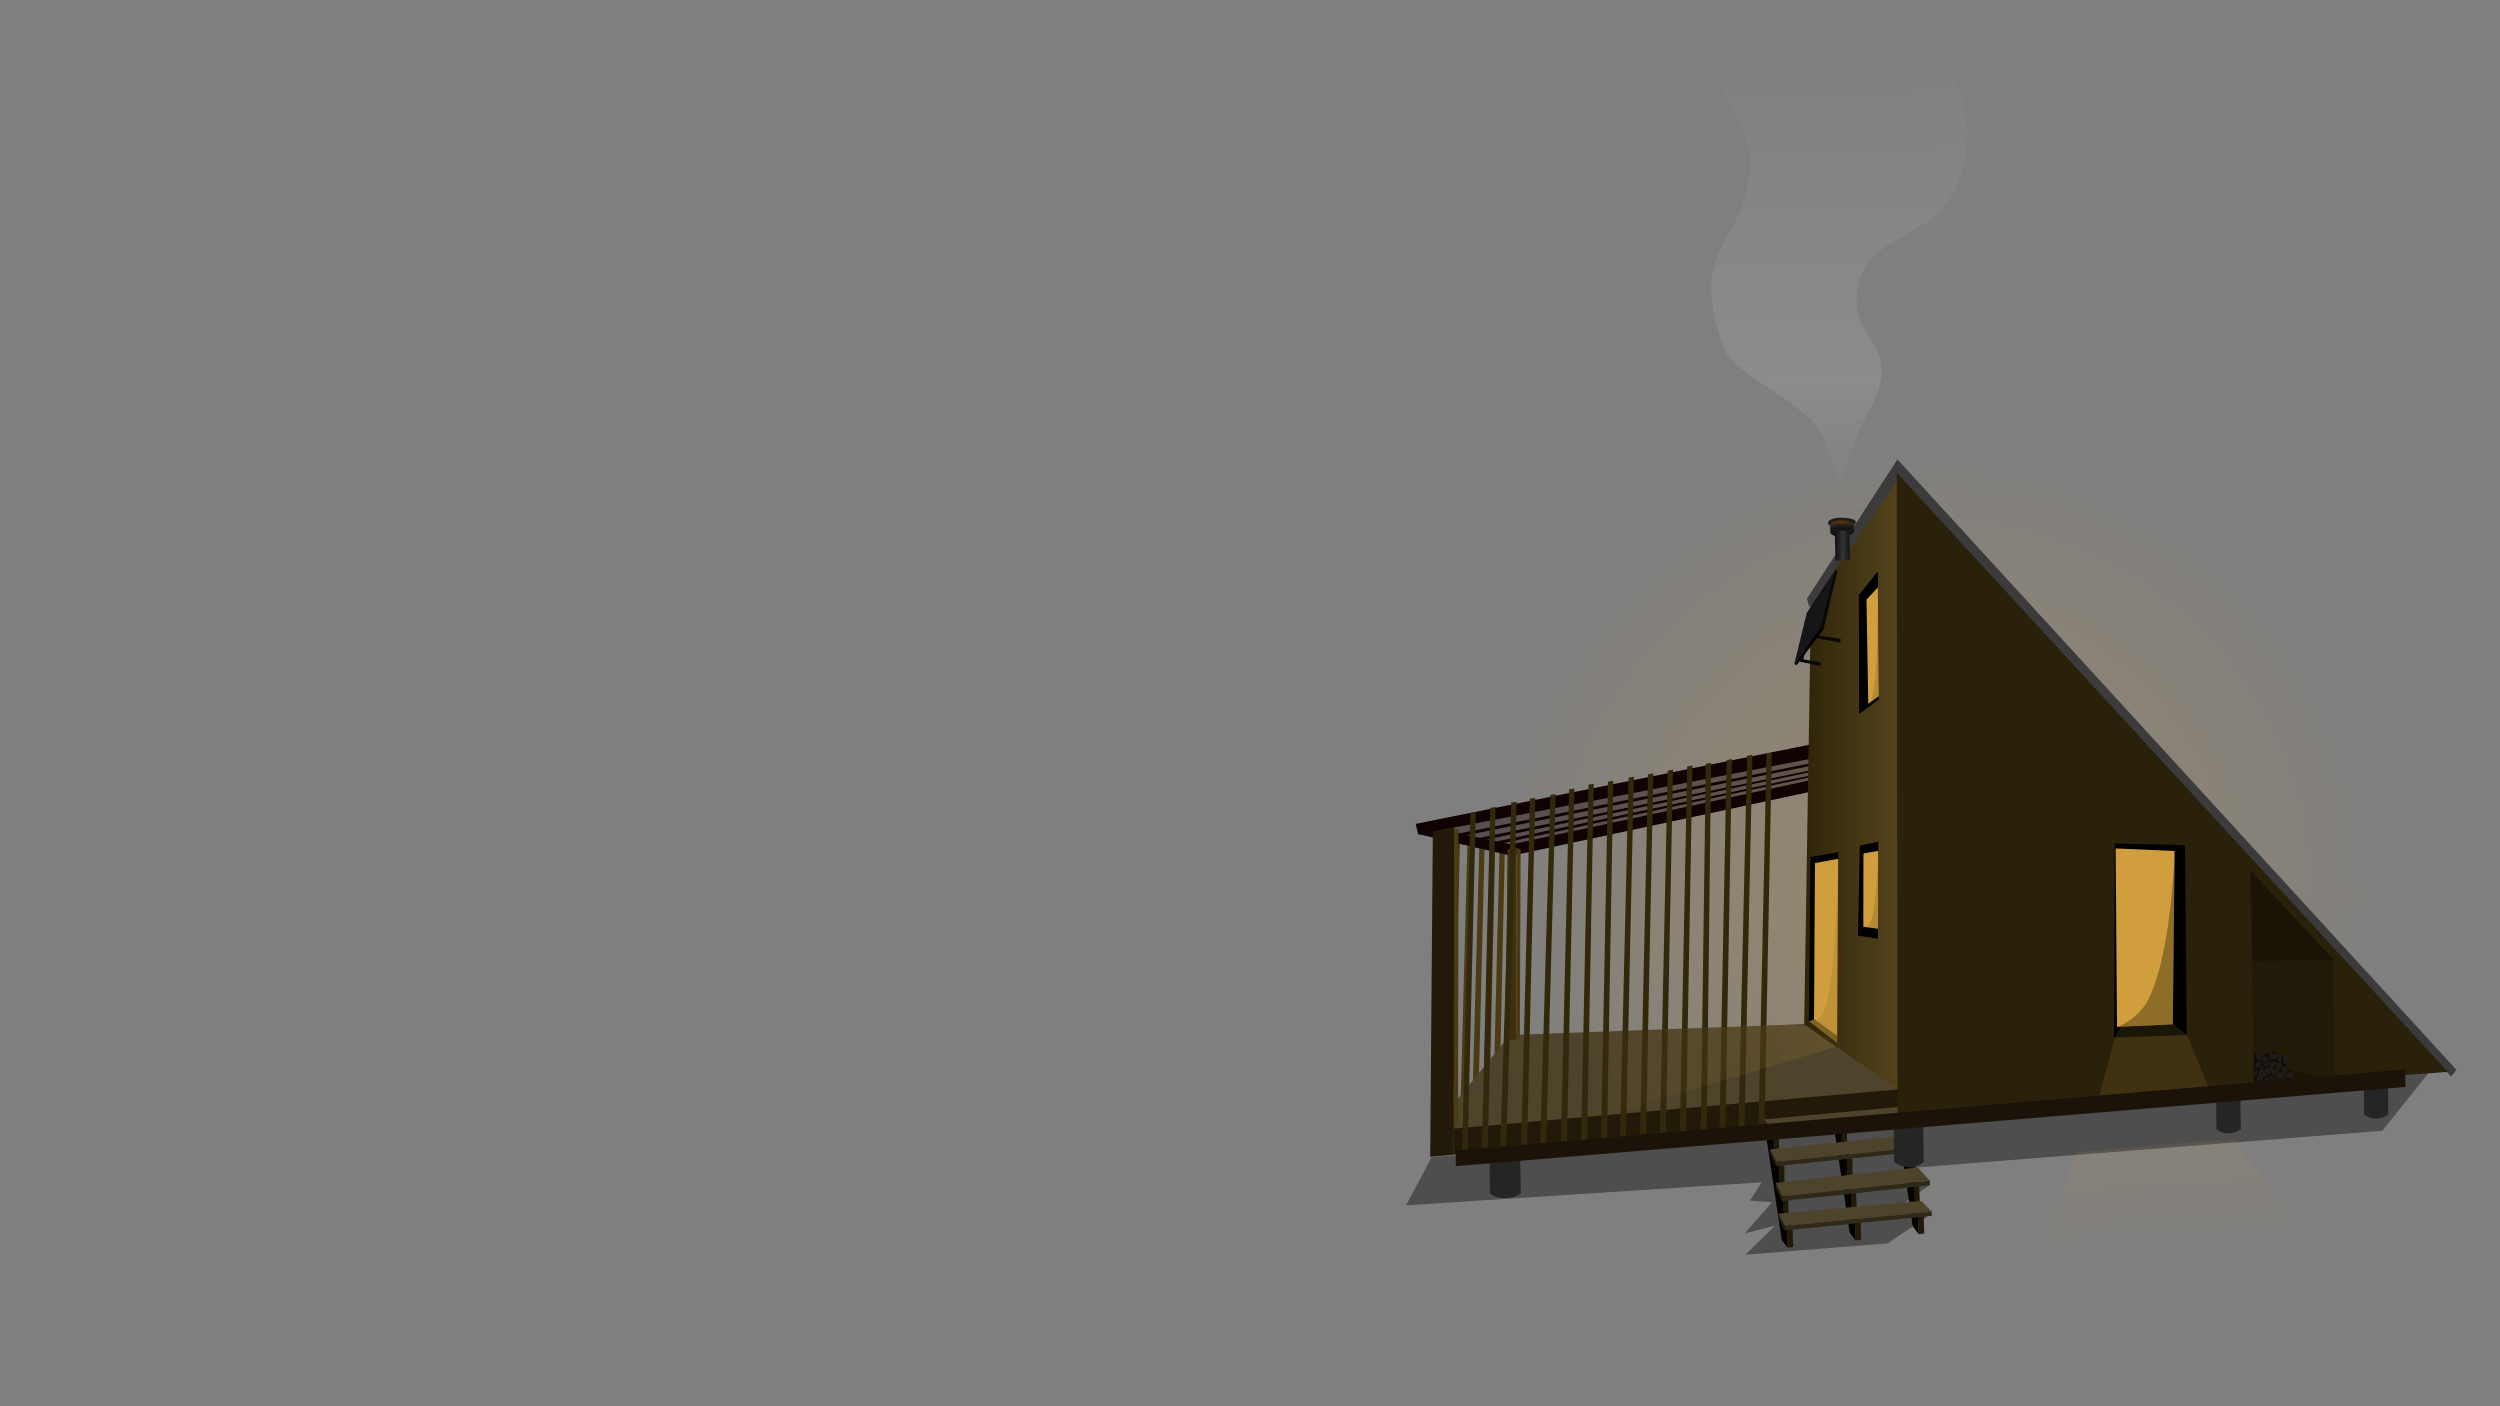 <?xml version="1.0" encoding="UTF-8" standalone="no"?>
<!DOCTYPE svg PUBLIC "-//W3C//DTD SVG 1.1//EN" "http://www.w3.org/Graphics/SVG/1.1/DTD/svg11.dtd">
<!-- Created with Vectornator (http://vectornator.io/) -->
<svg height="100%" stroke-miterlimit="10" style="fill-rule:nonzero;clip-rule:evenodd;stroke-linecap:round;stroke-linejoin:round;" version="1.1" viewBox="0 0 1920 1080" width="100%" xml:space="preserve" xmlns="http://www.w3.org/2000/svg" xmlns:xlink="http://www.w3.org/1999/xlink">
<rect x="0" y="0" width="1920" height="1080" fill="#808080" stroke="none"/>
<defs>
<radialGradient cx="1485.63" cy="647.486" gradientTransform="matrix(1 0 0 1 0 40)" gradientUnits="userSpaceOnUse" id="RadialGradient" r="360.02">
<stop offset="0" stop-color="#d19f3c"/>
<stop offset="1" stop-color="#d4a13d" stop-opacity="0.002"/>
</radialGradient>
<linearGradient gradientTransform="matrix(0.564 0 0 0.564 946.011 286.692)" gradientUnits="userSpaceOnUse" id="LinearGradient" x1="734.899" x2="737.155" y1="680.926" y2="492.934">
<stop offset="0" stop-color="#634d34"/>
<stop offset="1" stop-color="#908477"/>
</linearGradient>
<linearGradient gradientTransform="matrix(0.564 0 0 0.564 934.286 287.163)" gradientUnits="userSpaceOnUse" id="LinearGradient_2" x1="734.899" x2="737.155" y1="680.926" y2="492.934">
<stop offset="0" stop-color="#634d34"/>
<stop offset="1" stop-color="#908477"/>
</linearGradient>
<linearGradient gradientTransform="matrix(0.564 0 0 0.564 922.606 292.787)" gradientUnits="userSpaceOnUse" id="LinearGradient_3" x1="734.899" x2="737.155" y1="680.926" y2="492.934">
<stop offset="0" stop-color="#634d34"/>
<stop offset="1" stop-color="#908477"/>
</linearGradient>
<linearGradient gradientTransform="matrix(0.564 0 0 0.564 910.292 291.011)" gradientUnits="userSpaceOnUse" id="LinearGradient_4" x1="734.899" x2="737.155" y1="680.926" y2="492.934">
<stop offset="0" stop-color="#634d34"/>
<stop offset="1" stop-color="#908477"/>
</linearGradient>
<linearGradient gradientTransform="matrix(0.564 0 0 0.564 898.25 295.164)" gradientUnits="userSpaceOnUse" id="LinearGradient_5" x1="734.899" x2="737.155" y1="680.926" y2="492.934">
<stop offset="0" stop-color="#634d34"/>
<stop offset="1" stop-color="#908477"/>
</linearGradient>
<linearGradient gradientTransform="matrix(0.564 0 0 0.564 886.952 294.228)" gradientUnits="userSpaceOnUse" id="LinearGradient_6" x1="734.899" x2="737.155" y1="680.926" y2="492.934">
<stop offset="0" stop-color="#634d34"/>
<stop offset="1" stop-color="#908477"/>
</linearGradient>
<linearGradient gradientTransform="matrix(0.564 0 0 0.564 874.35 296.483)" gradientUnits="userSpaceOnUse" id="LinearGradient_7" x1="734.899" x2="737.155" y1="680.926" y2="492.934">
<stop offset="0" stop-color="#634d34"/>
<stop offset="1" stop-color="#908477"/>
</linearGradient>
<linearGradient gradientTransform="matrix(0.564 0 0 0.564 861.741 296.325)" gradientUnits="userSpaceOnUse" id="LinearGradient_8" x1="734.899" x2="737.155" y1="680.926" y2="492.934">
<stop offset="0" stop-color="#634d34"/>
<stop offset="1" stop-color="#908477"/>
</linearGradient>
<linearGradient gradientTransform="matrix(0.564 0 0 0.564 850.264 298.22)" gradientUnits="userSpaceOnUse" id="LinearGradient_9" x1="734.899" x2="737.155" y1="680.926" y2="492.934">
<stop offset="0" stop-color="#634d34"/>
<stop offset="1" stop-color="#908477"/>
</linearGradient>
<linearGradient gradientTransform="matrix(0.564 0 0 0.564 837.469 298.82)" gradientUnits="userSpaceOnUse" id="LinearGradient_10" x1="734.899" x2="737.155" y1="680.926" y2="492.934">
<stop offset="0" stop-color="#634d34"/>
<stop offset="1" stop-color="#908477"/>
</linearGradient>
<linearGradient gradientTransform="matrix(0.564 0 0 0.564 825.885 299.569)" gradientUnits="userSpaceOnUse" id="LinearGradient_11" x1="734.899" x2="737.155" y1="680.926" y2="492.934">
<stop offset="0" stop-color="#634d34"/>
<stop offset="1" stop-color="#908477"/>
</linearGradient>
<linearGradient gradientTransform="matrix(0.564 0 0 0.564 814.226 295.267)" gradientUnits="userSpaceOnUse" id="LinearGradient_12" x1="734.899" x2="737.155" y1="680.926" y2="492.934">
<stop offset="0" stop-color="#634d34"/>
<stop offset="1" stop-color="#908477"/>
</linearGradient>
<linearGradient gradientTransform="matrix(0.564 0 0 0.564 802.504 297.416)" gradientUnits="userSpaceOnUse" id="LinearGradient_13" x1="734.899" x2="737.155" y1="680.926" y2="492.934">
<stop offset="0" stop-color="#634d34"/>
<stop offset="1" stop-color="#908477"/>
</linearGradient>
<linearGradient gradientTransform="matrix(0.564 0 0 0.564 790.184 298.646)" gradientUnits="userSpaceOnUse" id="LinearGradient_14" x1="734.899" x2="737.155" y1="680.926" y2="492.934">
<stop offset="0" stop-color="#634d34"/>
<stop offset="1" stop-color="#908477"/>
</linearGradient>
<linearGradient gradientTransform="matrix(0.564 0 0 0.564 779.254 297.379)" gradientUnits="userSpaceOnUse" id="LinearGradient_15" x1="740.148" x2="737.155" y1="673.366" y2="492.934">
<stop offset="0" stop-color="#634d34"/>
<stop offset="1" stop-color="#908477"/>
</linearGradient>
<linearGradient gradientTransform="matrix(0.564 0 0 0.564 766.205 299.35)" gradientUnits="userSpaceOnUse" id="LinearGradient_16" x1="734.899" x2="737.155" y1="680.926" y2="492.934">
<stop offset="0" stop-color="#634d34"/>
<stop offset="1" stop-color="#908477"/>
</linearGradient>
<linearGradient gradientTransform="matrix(0.564 0 0 0.564 942.236 355.77)" gradientUnits="userSpaceOnUse" id="LinearGradient_17" x1="809.4" x2="472.676" y1="779.896" y2="844.81">
<stop offset="0" stop-color="#d19f3c"/>
<stop offset="1" stop-color="#d19f3c" stop-opacity="0"/>
</linearGradient>
<linearGradient gradientTransform="matrix(0.564 0 0 0.564 942.236 355.77)" gradientUnits="userSpaceOnUse" id="LinearGradient_18" x1="785.638" x2="920.343" y1="451.735" y2="451.735">
<stop offset="0" stop-color="#2f2409"/>
<stop offset="1" stop-color="#56451e"/>
</linearGradient>
<linearGradient gradientTransform="matrix(0.564 0 0 0.564 942.236 355.77)" gradientUnits="userSpaceOnUse" id="LinearGradient_19" x1="820.83" x2="853.905" y1="83.484" y2="83.484">
<stop offset="0" stop-color="#402a12"/>
<stop offset="0.508" stop-color="#4e3416"/>
<stop offset="0.961" stop-color="#35240f"/>
</linearGradient>
<linearGradient gradientTransform="matrix(0.564 0 0 0.564 942.236 355.77)" gradientUnits="userSpaceOnUse" id="LinearGradient_20" x1="824.047" x2="853.763" y1="112.167" y2="111.988">
<stop offset="0" stop-color="#000000"/>
<stop offset="0.5" stop-color="#353434"/>
<stop offset="1" stop-color="#000000"/>
</linearGradient>
<linearGradient gradientTransform="matrix(1 0 0 1 1.798 34.346)" gradientUnits="userSpaceOnUse" id="LinearGradient_21" x1="1402.37" x2="1411.67" y1="-18.147" y2="350.862">
<stop offset="0" stop-color="#ffffff" stop-opacity="0"/>
<stop offset="0.752" stop-color="#ffffff"/>
<stop offset="1" stop-color="#ffffff" stop-opacity="0"/>
</linearGradient>
<linearGradient gradientTransform="matrix(0.564 0 0 0.564 942.236 355.77)" gradientUnits="userSpaceOnUse" id="LinearGradient_22" x1="1266.09" x2="1281.56" y1="850.344" y2="1105.6">
<stop offset="0" stop-color="#d19f3c"/>
<stop offset="1" stop-color="#d19f3c" stop-opacity="0"/>
</linearGradient>
</defs>
<clipPath id="ArtboardFrame">
<rect height="1080" width="1920" x="0" y="0"/>
</clipPath>
<g clip-path="url(#ArtboardFrame)" id="Layer-1">
<path d="M1865.86 823.129L1099.53 888.719L1079.86 925.701L1353.09 907.986L1343.87 922.069L1360.86 923.376L1340.03 947.154L1363.35 941.281L1340.46 963.606L1449.79 954.893L1483.24 932.254L1447.55 934.678L1482.21 909.918L1454.9 911.451L1470.49 896.721L1829.59 868.438L1865.86 823.129Z" fill="#000000" fill-rule="nonzero" opacity="0.394" stroke="none"/>
<path d="M1125.61 687.486C1125.61 488.652 1286.79 327.465 1485.63 327.465C1684.46 327.465 1845.65 488.652 1845.65 687.486C1845.65 728.436 1838.81 767.79 1826.22 804.468C1673.58 825.574 1397.59 830.332 1158.31 837.617C1137.31 791.919 1125.61 741.07 1125.61 687.486Z" fill="url(#RadialGradient)" fill-rule="nonzero" opacity="0.312" stroke="none"/>
<g opacity="1">
<g opacity="0">
<path d="M1357.42 607.552L1361.5 606.824L1359.07 798.777L1354.5 798.98L1357.42 607.552Z" fill="url(#LinearGradient)" fill-rule="nonzero" opacity="1" stroke="none"/>
<path d="M1345.27 609.462L1349.35 608.734L1347.34 799.248L1342.77 799.451L1345.27 609.462Z" fill="url(#LinearGradient_2)" fill-rule="nonzero" opacity="1" stroke="none"/>
<path d="M1332.49 615.221L1336.57 614.494L1335.66 804.872L1331.09 805.075L1332.49 615.221Z" fill="url(#LinearGradient_3)" fill-rule="nonzero" opacity="1" stroke="none"/>
<path d="M1321.31 616.092L1325.39 615.364L1323.35 803.096L1318.78 803.299L1321.31 616.092Z" fill="url(#LinearGradient_4)" fill-rule="nonzero" opacity="1" stroke="none"/>
<path d="M1309.67 619.25L1313.74 618.522L1311.31 807.249L1306.74 807.452L1309.67 619.25Z" fill="url(#LinearGradient_5)" fill-rule="nonzero" opacity="1" stroke="none"/>
<path d="M1297.08 620.98L1301.16 620.253L1300.01 806.314L1295.44 806.516L1297.08 620.98Z" fill="url(#LinearGradient_6)" fill-rule="nonzero" opacity="1" stroke="none"/>
<path d="M1285.8 625.287L1289.88 624.559L1287.41 808.569L1282.84 808.772L1285.8 625.287Z" fill="url(#LinearGradient_7)" fill-rule="nonzero" opacity="1" stroke="none"/>
<path d="M1274.53 626.231L1278.61 625.503L1274.8 808.41L1270.23 808.613L1274.53 626.231Z" fill="url(#LinearGradient_8)" fill-rule="nonzero" opacity="1" stroke="none"/>
<path d="M1262.13 628.407L1266.21 627.679L1263.32 810.306L1258.75 810.509L1262.13 628.407Z" fill="url(#LinearGradient_9)" fill-rule="nonzero" opacity="1" stroke="none"/>
<path d="M1251.05 630.18L1255.12 629.452L1250.53 810.905L1245.96 811.108L1251.05 630.18Z" fill="url(#LinearGradient_10)" fill-rule="nonzero" opacity="1" stroke="none"/>
<path d="M1238.75 634.748L1242.83 634.02L1238.94 811.655L1234.37 811.858L1238.75 634.748Z" fill="url(#LinearGradient_11)" fill-rule="nonzero" opacity="1" stroke="none"/>
<path d="M1226.53 634.751L1230.6 634.024L1227.28 807.352L1222.71 807.555L1226.53 634.751Z" fill="url(#LinearGradient_12)" fill-rule="nonzero" opacity="1" stroke="none"/>
<path d="M1214.37 637.899L1218.45 637.171L1215.56 809.501L1210.99 809.704L1214.37 637.899Z" fill="url(#LinearGradient_13)" fill-rule="nonzero" opacity="1" stroke="none"/>
<path d="M1202.81 640.464L1206.89 639.736L1203.24 810.731L1198.67 810.934L1202.81 640.464Z" fill="url(#LinearGradient_14)" fill-rule="nonzero" opacity="1" stroke="none"/>
<path d="M1190.04 644.248L1194.11 643.52L1192.31 809.465L1187.74 809.667L1190.04 644.248Z" fill="url(#LinearGradient_15)" fill-rule="nonzero" opacity="1" stroke="none"/>
<path d="M1178.68 645.9L1182.76 645.172L1179.26 811.436L1175.04 811.727L1178.68 645.9Z" fill="url(#LinearGradient_16)" fill-rule="nonzero" opacity="1" stroke="none"/>
</g>
<g opacity="1">
<path d="M1158.19 652.214L1162.26 651.486L1159.88 809.741L1155.31 809.943L1158.19 652.214Z" fill="#4b3b13" fill-rule="nonzero" opacity="1" stroke="none"/>
<path d="M1151.69 650.563L1155.77 649.835L1152.09 818.105L1147.52 818.307L1151.69 650.563Z" fill="#4b3b13" fill-rule="nonzero" opacity="1" stroke="none"/>
<path d="M1144.3 648.828L1148.37 648.1L1144.36 826.547L1139.78 826.75L1144.3 648.828Z" fill="#4b3b13" fill-rule="nonzero" opacity="1" stroke="none"/>
<path d="M1136.2 647.417L1140.27 646.689L1135.63 835.462L1131.06 835.665L1136.2 647.417Z" fill="#4b3b13" fill-rule="nonzero" opacity="1" stroke="none"/>
<path d="M1127.03 645.946L1132.24 644.083L1126.31 846.468L1121.74 846.671L1127.03 645.946Z" fill="#4b3b13" fill-rule="nonzero" opacity="1" stroke="none"/>
<path d="M1117.3 642.908L1121.38 642.18L1115.87 856.325L1111.3 856.528L1117.3 642.908Z" fill="#4b3b13" fill-rule="nonzero" opacity="1" stroke="none"/>
<path d="M1109.09 639.615L1113.17 638.887L1107.28 863.399L1103.05 863.69L1109.09 639.615Z" fill="#4b3b13" fill-rule="nonzero" opacity="1" stroke="none"/>
</g>
<path d="M1458.1 836.758L1385.91 786.484L1159.75 794.877L1098.88 869.12L1458.1 836.758Z" fill="#4e432b" fill-rule="nonzero" opacity="1" stroke="none"/>
<path d="M1116.13 866.802L1116.43 886.673L1458.22 855.245L1457.97 836.569L1116.13 866.802Z" fill="#221a08" fill-rule="nonzero" opacity="1" stroke="none"/>
<g opacity="1">
<path d="M1446.95 567.34L1387.42 605.286L1159.7 653.074L1095.21 635.147L1446.95 567.34Z" fill="#100202" fill-rule="nonzero" opacity="0.369" stroke="none"/>
<path d="M1388.47 599.759L1388.48 608.508L1456.99 569.882L1457.03 558.352L1388.47 599.759Z" fill="#100202" fill-rule="nonzero" opacity="1" stroke="none"/>
<path d="M1087.55 633.097L1089.18 640.58L1160.72 657.277L1160.68 648.572L1087.55 633.097Z" fill="#100202" fill-rule="nonzero" opacity="1" stroke="none"/>
<path d="M1457.02 558.377L1456.91 569.966L1089.26 640.819L1087.29 632.734L1457.02 558.377Z" fill="#100202" fill-rule="nonzero" opacity="1" stroke="none"/>
<path d="M1388.73 599.567L1388.49 608.482L1160.68 657.246L1160.43 648.515L1388.73 599.567Z" fill="#100202" fill-rule="nonzero" opacity="1" stroke="none"/>
<path d="M1421.67 579.95L1416.81 582.93L1111.02 644.455L1110.26 642.147L1421.67 579.95Z" fill="#100202" fill-rule="nonzero" opacity="1" stroke="none"/>
<path d="M1408.45 587.921L1405.29 589.882L1123.48 648.505L1121.09 646.536L1408.45 587.921Z" fill="#100202" fill-rule="nonzero" opacity="1" stroke="none"/>
<path d="M1398.74 593.749L1395.57 595.735L1136.15 651.429L1130.42 650.188L1398.74 593.749Z" fill="#100202" fill-rule="nonzero" opacity="1" stroke="none"/>
</g>
<g opacity="1">
<path d="M1157.75 652.408L1164.66 650.919L1164.47 798.582L1156.9 798.81L1157.75 652.408Z" fill="#3e3110" fill-rule="nonzero" opacity="1" stroke="none"/>
<path d="M1167.83 652.543L1164.66 650.919L1164.47 798.582L1167.27 795.106L1167.83 652.543Z" fill="#4b3b13" fill-rule="nonzero" opacity="1" stroke="none"/>
</g>
<g opacity="1">
<path d="M1356.68 578.601L1360.75 577.873L1355.12 865.243L1350.55 865.446L1356.68 578.601Z" fill="#32280c" fill-rule="nonzero" opacity="1" stroke="none"/>
<path d="M1341.73 580.492L1345.81 579.764L1339.73 866.278L1335.16 866.481L1341.73 580.492Z" fill="#32280c" fill-rule="nonzero" opacity="1" stroke="none"/>
<path d="M1326.04 583.696L1330.12 582.968L1325.08 868.225L1320.51 868.428L1326.04 583.696Z" fill="#32280c" fill-rule="nonzero" opacity="1" stroke="none"/>
<path d="M1310.03 586.567L1314.11 585.839L1310.76 868.829L1306.19 869.032L1310.03 586.567Z" fill="#32280c" fill-rule="nonzero" opacity="1" stroke="none"/>
<path d="M1295.72 588.701L1299.79 587.973L1294.74 870.162L1290.17 870.364L1295.72 588.701Z" fill="#32280c" fill-rule="nonzero" opacity="1" stroke="none"/>
<path d="M1280.75 591.84L1284.83 591.112L1279.37 871.196L1274.8 871.399L1280.75 591.84Z" fill="#32280c" fill-rule="nonzero" opacity="1" stroke="none"/>
<path d="M1265.68 594.701L1269.76 593.973L1264.1 872.755L1259.53 872.958L1265.68 594.701Z" fill="#32280c" fill-rule="nonzero" opacity="1" stroke="none"/>
<path d="M1250.72 597.206L1254.79 596.478L1248.74 874.157L1244.17 874.36L1250.72 597.206Z" fill="#32280c" fill-rule="nonzero" opacity="1" stroke="none"/>
<path d="M1234.9 600.355L1238.98 599.627L1234.22 875.153L1229.65 875.356L1234.9 600.355Z" fill="#32280c" fill-rule="nonzero" opacity="1" stroke="none"/>
<path d="M1219.93 602.644L1224.01 601.916L1218.85 876.643L1214.28 876.846L1219.93 602.644Z" fill="#32280c" fill-rule="nonzero" opacity="1" stroke="none"/>
<path d="M1205.07 606.269L1209.14 605.541L1203.39 877.574L1198.82 877.776L1205.07 606.269Z" fill="#32280c" fill-rule="nonzero" opacity="1" stroke="none"/>
<path d="M1190.65 610.52L1194.72 609.793L1187.47 878.83L1182.9 879.033L1190.65 610.52Z" fill="#32280c" fill-rule="nonzero" opacity="1" stroke="none"/>
<path d="M1174.98 613.496L1179.06 612.768L1172.8 880.807L1168.23 881.01L1174.98 613.496Z" fill="#32280c" fill-rule="nonzero" opacity="1" stroke="none"/>
<path d="M1160.66 616.487L1164.74 615.759L1163.33 662.996L1156.79 881.902L1152.22 882.105L1160.66 616.487Z" fill="#32280c" fill-rule="nonzero" opacity="1" stroke="none"/>
<path d="M1144.48 620.465L1148.56 619.737L1142.63 883.087L1138.06 883.289L1144.48 620.465Z" fill="#32280c" fill-rule="nonzero" opacity="1" stroke="none"/>
<path d="M1129.33 624.34L1133.41 623.612L1127.1 884.461L1122.88 884.752L1129.33 624.34Z" fill="#32280c" fill-rule="nonzero" opacity="1" stroke="none"/>
</g>
<g opacity="1">
<path d="M1100.41 638.623L1116.91 635.459L1116.46 886.795L1098.38 888.42L1100.41 638.623Z" fill="#221a08" fill-rule="nonzero" opacity="1" stroke="none"/>
<path d="M1120.1 637.491L1116.78 635.595L1116.49 866.688L1119.82 861.941L1120.1 637.491Z" fill="#4b3b13" fill-rule="nonzero" opacity="1" stroke="none"/>
</g>
<path d="M1388.58 788.48L1370.41 787.004L1230.89 792L1233.3 856.713L1409.75 804.01L1388.58 788.48Z" fill="url(#LinearGradient_17)" fill-rule="nonzero" opacity="0.138" stroke="none"/>
<g opacity="1">
<g opacity="1">
<path d="M1354.96 862.706L1368.34 952.164L1373 958.409L1372.58 947.295L1376.69 946.668L1372.36 930.253L1372.79 918.292L1368.87 905.485L1368.55 893.736L1364.64 881.034L1365.06 870.767L1354.96 862.706Z" fill="#040301" fill-rule="nonzero" opacity="1" stroke="none"/>
<path d="M1377.23 957.777L1372.86 958.15L1372.48 943.658L1376.69 943.774L1377.23 957.777Z" fill="#221a08" fill-rule="nonzero" opacity="1" stroke="none"/>
<path d="M1373.72 932.789L1369.67 933.123L1369.27 920.75L1373.23 920.674L1373.72 932.789Z" fill="#221a08" fill-rule="nonzero" opacity="1" stroke="none"/>
<path d="M1370.57 907.783L1366.26 908.102L1365.9 895.343L1370.34 894.907L1370.57 907.783Z" fill="#221a08" fill-rule="nonzero" opacity="1" stroke="none"/>
<path d="M1366.4 881.96L1362.11 882.466L1361.76 870.471L1366.04 869.973L1366.4 881.96Z" fill="#221a08" fill-rule="nonzero" opacity="1" stroke="none"/>
</g>
<g opacity="1">
<path d="M1407.19 857.214L1420.57 946.671L1425.23 952.916L1424.8 941.802L1428.92 941.176L1424.59 924.761L1425.01 912.8L1421.1 899.992L1420.78 888.243L1416.86 875.541L1417.29 865.274L1407.19 857.214Z" fill="#040301" fill-rule="nonzero" opacity="1" stroke="none"/>
<path d="M1429.46 952.285L1425.08 952.658L1424.7 938.166L1428.92 938.281L1429.46 952.285Z" fill="#221a08" fill-rule="nonzero" opacity="1" stroke="none"/>
<path d="M1425.94 927.297L1421.89 927.63L1421.5 915.257L1425.46 915.182L1425.94 927.297Z" fill="#221a08" fill-rule="nonzero" opacity="1" stroke="none"/>
<path d="M1422.8 902.291L1418.48 902.609L1418.13 889.851L1422.57 889.415L1422.8 902.291Z" fill="#221a08" fill-rule="nonzero" opacity="1" stroke="none"/>
<path d="M1418.63 876.468L1414.34 876.973L1413.99 864.979L1418.27 864.481L1418.63 876.468Z" fill="#221a08" fill-rule="nonzero" opacity="1" stroke="none"/>
</g>
<g opacity="1">
<path d="M1455.62 852.321L1469 941.778L1473.66 948.023L1473.24 936.909L1477.35 936.283L1473.02 919.868L1473.45 907.907L1469.53 895.099L1469.21 883.35L1465.3 870.648L1465.72 860.381L1455.62 852.321Z" fill="#040301" fill-rule="nonzero" opacity="1" stroke="none"/>
<path d="M1477.89 947.392L1473.52 947.765L1473.14 933.273L1477.35 933.388L1477.89 947.392Z" fill="#221a08" fill-rule="nonzero" opacity="1" stroke="none"/>
<path d="M1474.38 922.403L1470.33 922.737L1469.93 910.364L1473.89 910.288L1474.38 922.403Z" fill="#221a08" fill-rule="nonzero" opacity="1" stroke="none"/>
<path d="M1471.23 897.397L1466.92 897.716L1466.56 884.958L1471 884.522L1471.23 897.397Z" fill="#221a08" fill-rule="nonzero" opacity="1" stroke="none"/>
<path d="M1467.06 871.575L1462.77 872.08L1462.42 860.086L1466.7 859.587L1467.06 871.575Z" fill="#221a08" fill-rule="nonzero" opacity="1" stroke="none"/>
</g>
<g opacity="1">
<path d="M1354.79 859.696L1359.37 867.821L1468.24 858.071L1458.49 850.093L1354.79 859.696Z" fill="#4e432b" fill-rule="nonzero" opacity="1" stroke="none"/>
<path d="M1359.45 870.645L1359.37 867.821L1468.24 858.071L1468.4 860.813L1359.45 870.645Z" fill="#2f291a" fill-rule="nonzero" opacity="1" stroke="none"/>
<path d="M1359.42 870.706L1359.37 867.821L1354.86 859.716L1355.01 862.82L1359.42 870.706Z" fill="#262115" fill-rule="nonzero" opacity="1" stroke="none"/>
</g>
<g opacity="1">
<path d="M1359.29 882.712L1364.03 892.261L1476.77 880.802L1468.67 871.426L1359.29 882.712Z" fill="#4e432b" fill-rule="nonzero" opacity="1" stroke="none"/>
<path d="M1364.11 895.581L1364.03 892.261L1476.77 880.802L1476.93 884.025L1364.11 895.581Z" fill="#2f291a" fill-rule="nonzero" opacity="1" stroke="none"/>
<path d="M1364.08 895.652L1364.03 892.261L1359.36 882.735L1359.52 886.384L1364.08 895.652Z" fill="#262115" fill-rule="nonzero" opacity="1" stroke="none"/>
</g>
<g opacity="1">
<path d="M1363.6 908.467L1368.57 918.812L1482.16 906.922L1472.85 896.607L1363.6 908.467Z" fill="#4e432b" fill-rule="nonzero" opacity="1" stroke="none"/>
<path d="M1368.66 922.408L1368.57 918.812L1482.1 906.791L1482.26 910.282L1368.66 922.408Z" fill="#2f291a" fill-rule="nonzero" opacity="1" stroke="none"/>
<path d="M1368.62 922.485L1368.57 918.812L1363.68 908.493L1363.84 912.445L1368.62 922.485Z" fill="#262115" fill-rule="nonzero" opacity="1" stroke="none"/>
</g>
<g opacity="1">
<path d="M1365.69 932.094L1370.62 941.641L1483.74 930.649L1475.5 922.271L1365.69 932.094Z" fill="#4e432b" fill-rule="nonzero" opacity="1" stroke="none"/>
<path d="M1370.71 944.96L1370.62 941.641L1483.51 930.533L1483.67 933.755L1370.71 944.96Z" fill="#2f291a" fill-rule="nonzero" opacity="1" stroke="none"/>
<path d="M1370.67 945.031L1370.62 941.641L1365.77 932.117L1365.94 935.765L1370.67 945.031Z" fill="#262115" fill-rule="nonzero" opacity="1" stroke="none"/>
</g>
</g>
</g>
<g opacity="1">
<path d="M1457.58 363.317L1390.77 464.861L1385.62 786.64L1458.26 837.396L1457.58 363.317Z" fill="url(#LinearGradient_18)" fill-rule="nonzero" opacity="1" stroke="none"/>
<g opacity="1">
<path d="M1411.78 654.412L1390.44 658.168L1389.24 784.321L1411 801.085L1411.78 654.412Z" fill="#000000" fill-rule="nonzero" opacity="1" stroke="none"/>
<path d="M1393.14 782.905L1389.24 784.321L1411 801.085L1411.09 795.693L1393.14 782.905Z" fill="#d19f3c" fill-rule="nonzero" opacity="0.612" stroke="none"/>
<path d="M1411.74 659.558L1393.88 662.84L1393.17 782.929L1410.99 795.689L1411.74 659.558Z" fill="#d19f3c" fill-rule="nonzero" opacity="1" stroke="none"/>
<path d="M1411.74 659.558C1411.74 659.558 1410.28 725.916 1405.63 756.759C1400.99 787.601 1393.17 782.929 1393.17 782.929L1410.99 795.689L1411.74 659.558Z" fill="#000000" fill-rule="nonzero" opacity="0.079" stroke="none"/>
</g>
<g opacity="1">
<path d="M1442.54 646.393L1428.34 649.41L1426.92 718.633L1442.18 720.94L1442.54 646.393Z" fill="#000000" fill-rule="nonzero" opacity="1" stroke="none"/>
<path d="M1442.49 653.465L1431.12 655.462L1431.03 711.761L1442.26 713.281L1442.49 653.465Z" fill="#d19f3c" fill-rule="nonzero" opacity="1" stroke="none"/>
<path d="M1442.49 653.465C1442.49 653.465 1441.68 685.432 1438.82 700.006C1435.96 714.58 1431.03 711.761 1431.03 711.761L1442.26 713.281L1442.49 653.465Z" fill="#000000" fill-rule="nonzero" opacity="0.125" stroke="none"/>
</g>
<g opacity="1">
<path d="M1442.2 438.714L1427.63 456.935L1427.78 548.355L1442.99 537.106L1442.2 438.714Z" fill="#000000" fill-rule="nonzero" opacity="1" stroke="none"/>
<path d="M1442.22 451.089L1433.47 460.465L1434.82 540.552L1442.95 534.616L1442.22 451.089Z" fill="#d19f3c" fill-rule="nonzero" opacity="1" stroke="none"/>
<path d="M1442.22 451.089C1442.22 451.089 1442.15 496.199 1440.3 518.565C1438.45 540.93 1434.82 540.552 1434.82 540.552L1442.95 534.616L1442.22 451.089Z" fill="#000000" fill-rule="nonzero" opacity="0.123" stroke="none"/>
</g>
<g opacity="1">
<g opacity="1">
<path d="M1412.88 493.386L1413.58 492.618L1395.63 489.315L1395.19 490.126L1412.88 493.386Z" fill="#060606" fill-rule="nonzero" opacity="1" stroke="none"/>
<path d="M1396.6 488.154L1395.61 489.342L1413.52 492.657L1413.57 490.66L1396.6 488.154Z" fill="#060606" fill-rule="nonzero" opacity="1" stroke="none"/>
</g>
<g opacity="1">
<path d="M1397.61 511.291L1398.3 510.523L1381.92 506.254L1382.52 508.273L1397.61 511.291Z" fill="#060606" fill-rule="nonzero" opacity="1" stroke="none"/>
<path d="M1384.08 501.713L1382.87 507.513L1398.24 510.562L1398.29 508.564L1384.95 506.364L1385.86 502.399L1384.08 501.713Z" fill="#060606" fill-rule="nonzero" opacity="1" stroke="none"/>
</g>
<g opacity="1">
<path d="M1398.22 482.385L1408.98 437.861L1387.62 470.638L1378.03 509.801L1398.22 482.385Z" fill="#151618" fill-rule="nonzero" opacity="1" stroke="none"/>
<path d="M1398.02 482.283L1400.48 483.34L1411.26 438.159L1409.02 437.513L1398.02 482.283Z" fill="#090909" fill-rule="nonzero" opacity="1" stroke="none"/>
<path d="M1398.02 482.283L1400.48 483.34L1379.83 510.843L1377.97 509.885L1398.02 482.283Z" fill="#000000" fill-rule="nonzero" opacity="1" stroke="none"/>
</g>
</g>
<path d="M1389.6 466.489L1387.74 459.719L1457.25 352.839L1886.51 821.613L1882.42 826.803L1458.01 367.863L1389.6 466.489Z" fill="#3c3b3b" fill-rule="nonzero" opacity="1" stroke="none"/>
</g>
<g opacity="1">
<path d="M1403.92 401.633C1403.8 399.488 1407.75 397.497 1414.19 397.585C1420.66 397.673 1425.16 398.896 1425.28 401.041C1425.41 403.186 1420.42 405.082 1413.99 405.406C1407.56 405.729 1404.05 403.778 1403.92 401.633Z" fill="#1d1d1d" fill-rule="nonzero" opacity="1" stroke="none"/>
<path d="M1405.49 403.666C1405.37 401.52 1408.83 399.53 1414.46 399.617C1420.11 399.705 1424.03 400.929 1424.15 403.074C1424.18 403.755 1423.88 406.155 1423.88 406.155L1405.51 405.733C1405.51 405.733 1405.6 405.811 1405.49 403.666Z" fill="url(#LinearGradient_19)" fill-rule="nonzero" opacity="1" stroke="none"/>
<path d="M1405.49 406.277C1405.37 404.132 1408.83 402.141 1414.46 402.228C1420.11 402.316 1424.03 403.54 1424.15 405.685C1424.26 407.83 1419.9 409.726 1414.28 410.049C1408.66 410.372 1405.6 408.422 1405.49 406.277Z" fill="#1e1e1e" fill-rule="nonzero" opacity="1" stroke="none"/>
<path d="M1405.53 408.312C1405.42 406.167 1408.87 404.177 1414.5 404.264C1420.15 404.352 1424.08 405.575 1424.19 407.72C1424.3 409.865 1419.94 411.761 1414.32 412.085C1408.71 412.408 1405.64 410.457 1405.53 408.312Z" fill="#151515" fill-rule="nonzero" opacity="1" stroke="none"/>
<path d="M1409.68 430.614L1409.17 410.326C1412.89 406.037 1418.33 407.323 1420.32 409.523C1420.6 413.075 1420.65 429.914 1420.65 429.914L1409.68 430.614Z" fill="url(#LinearGradient_20)" fill-rule="nonzero" opacity="1" stroke="none"/>
<path d="M1412.92 384.497C1412.92 384.497 1409.17 340.922 1390.03 321.785C1370.9 302.649 1328.93 284.562 1322.9 265.071C1316.88 245.58 1308.61 220.295 1319.6 195.134C1330.58 169.973 1343.02 162.309 1343.51 122.864C1343.93 88.643 1296.06 54.96 1334.74 15.511C1373.24-23.742 1447.8 17.604 1483.23 41.624C1518.66 65.644 1515.99 123.979 1496.83 153.919C1477.68 183.859 1430.87 182.001 1426.1 223.905C1421.33 265.809 1465.47 263.509 1433.27 319.735C1417.8 347.149 1412.92 384.497 1412.92 384.497Z" fill="url(#LinearGradient_21)" fill-rule="nonzero" opacity="0.102" stroke="none"/>
</g>
<g opacity="1">
<path d="M1456.65 362.997L1457.25 855.28L1879.94 823.159L1879.94 823.159L1456.65 362.997Z" fill="#2a210a" fill-rule="nonzero" opacity="1" stroke="none"/>
<g opacity="1">
<path d="M1624.06 647.792L1623.62 796.871L1679.39 794.895L1678.07 649.109L1624.06 647.792Z" fill="#000000" fill-rule="nonzero" opacity="1" stroke="none"/>
<path d="M1670.1 653.565L1668.71 786.636L1625.86 788.732L1624.82 651.586L1670.1 653.565Z" fill="#d19f3c" fill-rule="nonzero" opacity="1" stroke="none"/>
<path d="M1670.1 653.565L1668.71 786.636L1625.86 788.732C1625.86 788.732 1642.6 783.187 1650.67 766.129C1668.12 729.251 1670.1 653.565 1670.1 653.565Z" fill="#000000" fill-rule="nonzero" opacity="0.313" stroke="none"/>
</g>
<path d="M1730.92 833.397L1793.03 829.882L1792.17 737.493L1728.07 668.768L1730.92 833.397Z" fill="#221a08" fill-rule="nonzero" opacity="1" stroke="none"/>
<path d="M1730.92 834.45L1793.25 829.934L1730.94 815.068L1730.92 834.45Z" fill="#1b1406" fill-rule="nonzero" opacity="1" stroke="none"/>
<path d="M1792.71 737.52L1728.61 668.794L1729.74 738.109L1792.71 737.52Z" fill="#1b1406" fill-rule="nonzero" opacity="1" stroke="none"/>
<g opacity="1">
<path d="M1731.17 830.087L1734.35 831.467L1738.04 829.976L1743.65 830.294L1743.61 828.466L1746.38 828.617L1747.59 827.433L1748.61 828.171L1754.73 828.388L1760.81 828.707L1760.09 822.347L1758.77 821.147L1755.71 818.267L1759.07 814.366C1759.07 814.366 1758.39 812.203 1757.03 811.378C1755.66 810.553 1753.61 811.066 1753.61 811.066L1752.55 809.067L1747.64 808.079L1743.88 807.557L1738.01 810.32L1736.62 809.431L1732.58 809.058L1731.11 809.386L1731.17 830.087Z" fill="#0e0b09" fill-rule="nonzero" opacity="1" stroke="none"/>
<g opacity="1">
<path d="M1751.57 822.314C1750.07 822.798 1747.34 825.279 1748.55 828.172C1751.24 828.356 1754.91 828.368 1754.91 828.368C1754.91 828.368 1752.69 824.064 1751.57 822.314Z" fill="#201a15" fill-rule="nonzero" opacity="1" stroke="none"/>
<path d="M1750.48 822.235C1749.45 821.049 1746.1 819.512 1743.91 821.759C1744.8 824.308 1746.23 827.686 1746.23 827.686C1746.23 827.686 1749.32 823.954 1750.48 822.235Z" fill="#201a15" fill-rule="nonzero" opacity="1" stroke="none"/>
<path d="M1741.46 825.638C1741.18 824.09 1738.27 820.603 1735.24 821.407C1734.69 824.049 1733.1 829.716 1733.1 829.716L1734.62 830.939C1734.62 830.939 1740.37 826.139 1741.46 825.638Z" fill="#201a15" fill-rule="nonzero" opacity="1" stroke="none"/>
<path d="M1732.33 815.367C1731.9 816.348 1731.94 819.591 1733.58 820.514C1734.77 819.301 1737.5 816.886 1737.5 816.886L1737.27 815.524C1737.27 815.524 1732.99 815.578 1732.33 815.367Z" fill="#201a15" fill-rule="nonzero" opacity="1" stroke="none"/>
<path d="M1743.09 813.743C1744.36 814.093 1748.28 813.503 1749.07 811.416C1747.37 810.207 1743.91 807.366 1743.91 807.366L1742.31 807.872C1742.31 807.872 1743.22 812.927 1743.09 813.743Z" fill="#201a15" fill-rule="nonzero" opacity="1" stroke="none"/>
<path d="M1753.13 819.002C1755.55 817.763 1758.92 821.035 1758.92 821.035L1753.77 826.405C1753.77 826.405 1751.87 822.084 1753.13 819.002Z" fill="#201a15" fill-rule="nonzero" opacity="1" stroke="none"/>
<path d="M1760.08 822.393C1762.35 823.897 1761.14 828.436 1761.14 828.436L1753.94 826.577C1753.94 826.577 1756.82 823.99 1760.08 822.393Z" fill="#201a15" fill-rule="nonzero" opacity="1" stroke="none"/>
<path d="M1748.53 816.344L1747.28 819.452L1750.59 822.076C1750.59 822.076 1753.65 819.681 1752.1 816.293C1750.39 816.267 1748.53 816.344 1748.53 816.344Z" fill="#201a15" fill-rule="nonzero" opacity="1" stroke="none"/>
<path d="M1748.05 815.172L1748.5 816.242L1745.78 820.497L1743.87 821.592C1743.87 821.592 1741.83 819.478 1743.38 815.834L1748.05 815.172Z" fill="#201a15" fill-rule="nonzero" opacity="1" stroke="none"/>
<path d="M1737.98 810.28C1739.31 810.562 1740.12 810.113 1742.24 813.057C1740.13 815.045 1738.08 816.497 1738.08 816.497C1738.08 816.497 1737.15 813.918 1737.98 810.28Z" fill="#201a15" fill-rule="nonzero" opacity="1" stroke="none"/>
<path d="M1742.56 813.674L1743.27 814.46L1741.66 819.094L1737.88 817.604L1742.56 813.674Z" fill="#201a15" fill-rule="nonzero" opacity="1" stroke="none"/>
<path d="M1739.35 820.046L1739.29 822.047L1741.87 825.368L1743.63 825.553L1743.76 822.136L1742.4 819.782L1739.35 820.046Z" fill="#201a15" fill-rule="nonzero" opacity="1" stroke="none"/>
<path d="M1738.99 818.89L1737.1 818.284L1735.55 819.976L1737.78 821.252L1739.16 819.924L1738.99 818.89Z" fill="#201a15" fill-rule="nonzero" opacity="1" stroke="none"/>
<path d="M1731.9 821.066L1731.31 826.418L1732.12 827.901L1733.06 826.678L1733.75 821.871L1731.9 821.066Z" fill="#201a15" fill-rule="nonzero" opacity="1" stroke="none"/>
<path d="M1736.82 809.435L1737.13 813.01L1735.48 815.048L1733.08 813.038L1732.16 809.128L1736.82 809.435Z" fill="#201a15" fill-rule="nonzero" opacity="1" stroke="none"/>
<path d="M1737.52 829.904L1741.37 826.916L1743.69 830.24L1737.52 829.904Z" fill="#201a15" fill-rule="nonzero" opacity="1" stroke="none"/>
<path d="M1742.49 826.721L1743.55 828.341L1746.29 828.732L1744.89 825.967L1742.49 826.721Z" fill="#201a15" fill-rule="nonzero" opacity="1" stroke="none"/>
<path d="M1747.43 808.011L1747.71 809.687L1749.92 812.172L1748.91 813.568L1750.06 815.579L1751.71 815.942L1752.18 813.708L1752.6 809.156L1747.43 808.011Z" fill="#201a15" fill-rule="nonzero" opacity="1" stroke="none"/>
<path d="M1753.61 810.776L1753.27 815.16L1755.73 818.316L1759.08 814.266C1759.08 814.266 1758.1 810.273 1753.61 810.776Z" fill="#201a15" fill-rule="nonzero" opacity="1" stroke="none"/>
</g>
</g>
<g opacity="1">
<path d="M1628.64 788.801L1668.49 785.984L1679.39 794.645L1696.94 836.952L1611.87 843.617L1624.45 796.301L1628.64 788.801Z" fill="#d19f3c" fill-rule="nonzero" opacity="0.138" stroke="none"/>
<path d="M1595.17 884.932C1595.17 884.932 1707.79 875.004 1714.69 874.952C1734.07 898.867 1798.1 980.467 1798.1 980.467L1559.75 984.638L1595.17 884.932Z" fill="url(#LinearGradient_22)" fill-rule="nonzero" opacity="0.138" stroke="none"/>
</g>
</g>
<g opacity="1">
<path d="M1815.4 833.335C1815.4 833.335 1815.62 846.44 1815.62 855.875C1821.83 860.897 1829.7 859.334 1834.13 855.875C1834.01 846.215 1834.15 832.636 1834.15 832.636L1815.4 833.335Z" fill="#262525" fill-rule="nonzero" opacity="1" stroke="none"/>
<path d="M1701.95 844.616C1701.95 844.616 1702.17 858.213 1702.17 867.157C1708.38 872.178 1716.58 870.616 1721.01 867.157C1720.61 858.489 1720.69 843.917 1720.69 843.917L1701.95 844.616Z" fill="#262525" fill-rule="nonzero" opacity="1" stroke="none"/>
<path d="M1454.45 866.317C1454.45 866.317 1454.51 882.341 1454.71 892.541C1462.19 898.383 1472.08 896.565 1477.42 892.541C1477.2 882.532 1477.04 865.504 1477.04 865.504L1454.45 866.317Z" fill="#262525" fill-rule="nonzero" opacity="1" stroke="none"/>
<path d="M1143.99 892.193C1143.99 892.193 1144.09 906.108 1144.27 916.717C1152.07 922.18 1162.38 920.48 1167.94 916.717C1167.88 907.324 1167.54 891.432 1167.54 891.432L1143.99 892.193Z" fill="#262525" fill-rule="nonzero" opacity="1" stroke="none"/>
<path d="M1846.99 821.275L1847.51 834.753L1117.99 895.607L1118.03 883.533L1846.99 821.275Z" fill="#1b130a" fill-rule="nonzero" opacity="1" stroke="none"/>
</g>
<path d="M0 40L1920 40L1920 1120L0 1120L0 40Z" fill="#000000" fill-opacity="0.005" fill-rule="nonzero" opacity="1" stroke="none"/>
</g>
</svg>
